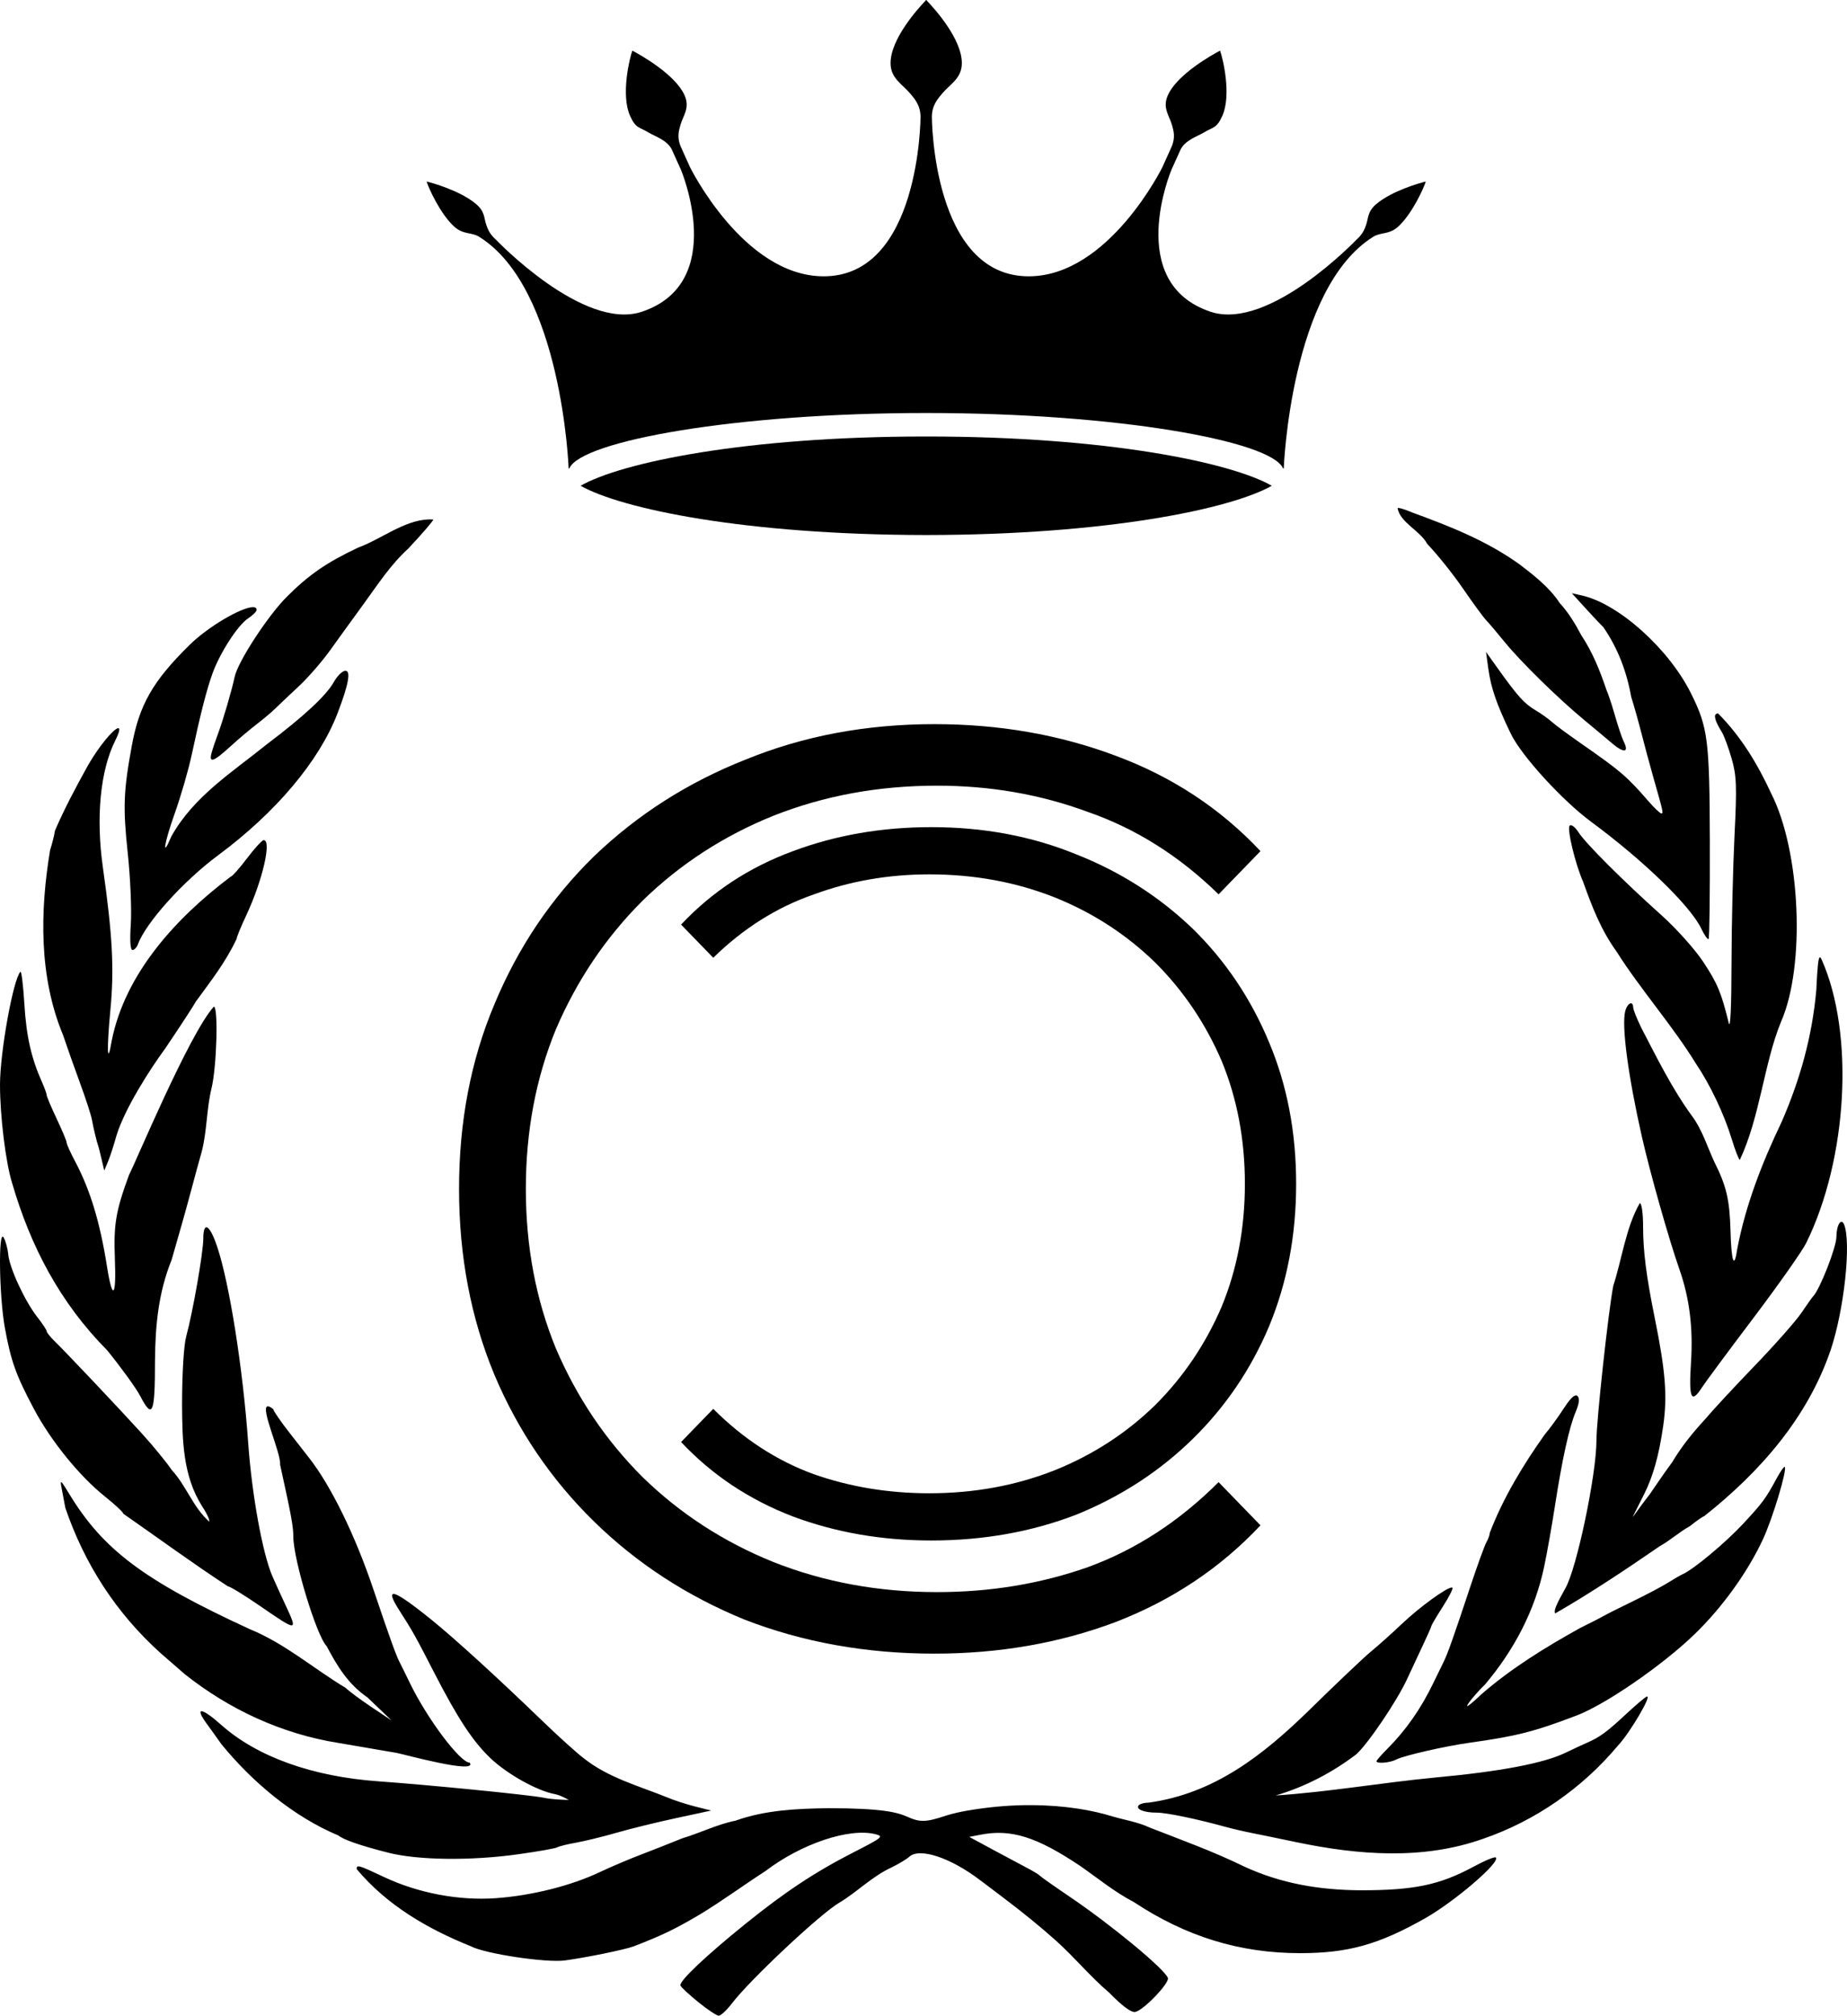 <svg width="342" height="373" viewBox="0 0 342 373" fill="currentcolor" xmlns="http://www.w3.org/2000/svg">
<g clip-path="url(#clip0_210_46)">
<path d="M171.513 80.772C171.509 80.772 171.504 80.772 171.5 80.772C171.496 80.772 171.491 80.772 171.487 80.772C171.467 80.772 171.448 80.772 171.427 80.772C138.031 80.772 115.062 85.58 107.507 89.888C115.073 94.174 138.015 98.965 171.382 99.005H171.618C204.985 98.965 227.927 94.174 235.493 89.888C227.938 85.58 204.969 80.772 171.573 80.772C171.552 80.772 171.533 80.772 171.513 80.772Z" fill="currentcolor"/>
<path d="M254.842 37.761C253.168 39.184 253.413 40.34 252.948 41.626C252.693 42.334 252.405 43.257 251.15 44.372C251.15 44.372 234.979 61.314 224.15 57.688C208.102 52.312 216.909 31.421 216.909 31.421L218.563 27.757C219.387 25.931 221.846 25.177 222.842 24.563C224.654 23.448 225.253 23.83 226.327 21.451C228.067 17.597 226.439 10.797 225.913 9.369C224.372 10.184 217.994 13.75 216.256 17.604C215.182 19.984 216.52 21.369 217.018 23.167C217.289 24.157 217.715 25.436 216.891 27.262L215.239 30.926C215.239 30.926 205.359 50.998 190.623 51.13C172.616 51.294 172.551 21.652 172.551 21.652C172.551 19.473 173.665 18.259 174.465 17.303C175.917 15.563 178.098 14.524 178.098 11.683C178.098 7.202 173.08 1.646 171.618 0.122V0.095C171.588 0.064 171.552 0.024 171.526 -0.002C171.523 0.002 171.517 0.008 171.513 0.012C171.509 0.009 171.504 0.003 171.5 -0.001C171.495 0.003 171.491 0.009 171.487 0.012C171.482 0.008 171.477 0.002 171.474 -0.002C171.447 0.024 171.411 0.064 171.382 0.095V0.122C169.92 1.646 164.901 7.202 164.901 11.683C164.901 14.524 167.083 15.563 168.535 17.303C169.334 18.259 170.449 19.473 170.449 21.652C170.449 21.652 170.384 51.294 152.377 51.13C137.64 50.998 127.761 30.926 127.761 30.926L126.109 27.262C125.284 25.436 125.71 24.157 125.982 23.167C126.479 21.369 127.818 19.984 126.744 17.604C125.005 13.75 118.628 10.184 117.087 9.369C116.561 10.797 114.933 17.597 116.673 21.451C117.747 23.83 118.346 23.448 120.158 24.563C121.154 25.177 123.613 25.931 124.437 27.757L126.091 31.421C126.091 31.421 134.898 52.312 118.85 57.688C108.02 61.314 91.849 44.372 91.849 44.372C90.595 43.257 90.307 42.334 90.051 41.626C89.586 40.34 89.832 39.184 88.157 37.761C85.268 35.308 80.075 33.846 78.996 33.589C79.288 34.629 81.518 39.638 84.166 41.989C85.801 43.44 87.338 42.954 88.713 43.808C104.071 53.361 105.292 86.676 105.292 86.676H105.424C107.561 81.588 136.273 76.427 171.401 76.426C171.417 76.426 171.583 76.426 171.599 76.426C206.727 76.427 235.439 81.588 237.574 86.676H237.707C237.707 86.676 238.928 53.361 254.287 43.808C255.66 42.954 257.198 43.44 258.833 41.989C261.48 39.638 263.711 34.629 264.003 33.589C262.925 33.846 257.732 35.308 254.842 37.761Z" fill="currentcolor"/>
</g>
<path d="M258.882 94.001C258.834 94.003 258.802 94.003 258.785 94.02C259.23 96.709 263.017 98.228 264.282 100.665C266.064 102.504 269.03 106.196 270.878 108.888C272.726 111.581 274.669 114.233 275.198 114.782C275.726 115.331 277.273 117.153 278.63 118.827C281.547 122.421 288.646 129.371 293.383 133.272C295.236 134.797 297.47 136.669 298.359 137.432C300.712 139.452 301.723 139.319 300.615 137.124C300.318 136.535 299.6 134.381 299.015 132.347C298.429 130.314 297.734 128.225 297.472 127.706C296.246 124.08 294.924 120.751 292.785 117.518C291.657 115.387 290.382 113.294 288.813 111.605C286.941 108.714 283.98 106.43 281.408 104.459C275.231 100.029 268.483 97.393 261.428 94.81C260.278 94.317 259.218 93.984 258.882 94.001ZM79.319 96.119C74.8 96.288 70.491 99.822 66.34 101.319C60.457 104.096 57.201 106.344 53.11 110.43C49.576 113.959 44.025 122.478 43.448 125.26C42.975 127.543 41.305 133.274 40.382 135.737C39.937 136.924 39.398 138.519 39.186 139.281C38.626 141.294 39.533 140.992 42.619 138.164C44.119 136.789 46.329 134.93 47.517 134.023C48.705 133.116 50.251 131.819 50.95 131.134C51.649 130.45 53.598 128.598 55.289 127.032C56.98 125.465 59.6 122.462 61.113 120.349C62.627 118.235 65.468 114.321 67.42 111.643C69.98 108.111 72.338 104.48 75.597 101.512C78.142 98.81 80.225 96.393 80.225 96.138C79.922 96.118 79.621 96.108 79.319 96.119ZM291.051 109.774L293.75 112.74C295.239 114.373 296.643 115.845 296.855 116.014C299.577 119.953 301.206 124.271 302.043 128.957C302.531 130.483 303.388 133.533 303.952 135.737C304.516 137.94 305.483 141.546 306.112 143.749C307.991 150.328 308.035 150.529 307.616 150.529C307.395 150.529 306.338 149.53 305.264 148.294C301.255 143.685 300.166 142.732 292.824 137.624C290.449 135.971 287.989 134.168 287.367 133.599C286.745 133.03 285.356 132.041 284.281 131.403C282.235 130.19 281.011 128.825 277.358 123.719L275.159 120.637L275.583 123.719C276.083 127.327 277.081 130.228 279.73 135.737C281.697 139.83 289.262 148.116 294.676 152.108C304.332 159.229 313.038 167.673 315.022 171.85C315.595 173.057 316.211 173.917 316.372 173.757C316.532 173.596 316.632 165.473 316.603 155.691C316.547 136.901 316.251 134.627 313.132 128.341C309.014 120.044 299.689 111.687 292.863 110.179L291.051 109.774ZM46.744 112.355C44.613 112.447 38.585 115.908 35.038 119.404C28.293 126.051 25.801 130.414 24.412 137.971C22.86 146.408 22.75 149.387 23.66 157.924C24.147 162.501 24.395 168.394 24.219 171.021C24.016 174.052 24.13 175.798 24.527 175.798C24.872 175.798 25.332 175.313 25.549 174.719C27.015 170.726 33.953 163.034 40.38 158.272C51.1 150.328 59.084 140.85 62.481 132.039C64.626 126.474 65.056 123.887 63.811 124.143C63.283 124.252 62.396 125.167 61.825 126.184C60.397 128.729 56.302 132.528 49.367 137.759C42.958 142.934 35.877 147.35 31.72 154.785C29.917 159.095 30.359 156.131 32.357 150.51C33.496 147.305 34.901 142.455 35.481 139.743C37.094 132.201 38.242 127.69 39.338 124.643C40.708 120.834 44.037 115.676 45.934 114.436C46.798 113.87 47.515 113.156 47.515 112.856C47.515 112.478 47.235 112.334 46.744 112.355ZM317.974 132.039C317.213 132.173 317.493 133.329 318.803 135.429C319.226 136.106 320.052 138.33 320.635 140.359C321.556 143.564 321.627 145.423 321.175 154.535C320.889 160.303 320.632 170.94 320.616 178.186C320.598 186.396 320.411 190.576 320.095 189.28C318.739 183.708 318.003 181.96 315.409 178.032C313.868 175.698 310.391 171.815 307.695 169.403C300.567 163.027 293.573 156.039 292.286 154.015C291.666 153.039 290.939 152.489 290.647 152.782C290.106 153.325 291.671 159.858 293.135 163.163C294.779 167.766 296.435 172.07 299.306 176.048C303.884 183.266 309.652 189.696 314.117 196.965C316.691 200.773 319.271 206.232 320.655 210.774C321.3 212.89 321.975 214.623 322.159 214.626C325.894 206.712 326.638 196.705 329.796 189.048C334.332 178.714 333.407 157.529 327.964 146.83C325.485 141.452 322.387 136.293 318.148 132.039C318.088 132.039 318.025 132.03 317.974 132.039ZM21.829 134.754C21.011 134.937 18.415 137.921 16.256 141.688C14.088 145.611 11.929 149.622 10.181 153.706C10.067 154.498 9.66 156.122 9.275 157.308C7.391 168.653 7.2 180.765 11.666 191.514C12.35 193.548 13.77 197.569 14.829 200.451C15.888 203.332 16.882 206.383 17.027 207.23C17.273 208.66 17.949 211.448 18.223 212.161C18.288 212.33 18.554 213.411 18.821 214.549L19.303 216.61L20.036 214.857C20.435 213.889 21.115 211.768 21.559 210.158C23.069 205.217 27.662 198.008 30.604 193.998C33.291 190.032 35.85 186.111 36.293 185.292C39.023 181.57 41.861 177.932 43.815 173.717C43.815 173.42 44.615 171.478 45.589 169.403C48.601 162.98 50.348 155.459 48.829 155.459C48.53 155.459 47.133 156.984 45.724 158.849C44.314 160.713 42.952 162.238 42.696 162.238C32.697 169.768 23.165 180.06 20.672 192.65C19.868 197.472 19.742 194.243 20.441 186.891C21.164 179.288 20.84 173.147 19.052 160.524C17.736 151.23 18.567 142.593 21.328 137.066C22.192 135.335 22.258 134.658 21.829 134.754ZM336.991 177.146C336.689 177.148 336.528 178.782 336.316 183.194C335.562 191.768 333.309 199.801 329.875 207.654C326.29 215.138 323.237 222.945 321.678 231.112C321.117 234.988 320.587 233.554 320.425 227.665C320.268 222.006 319.667 219.453 317.455 215.05C316.093 212.139 315.214 209.054 313.231 206.421C309.598 201.43 306.785 195.716 303.955 190.281C303.12 188.586 302.423 186.853 302.412 186.429C302.379 185.087 301.315 185.599 300.928 187.142C300.245 189.857 301.467 199.078 304.013 210.312C305.547 217.08 308.992 229.257 310.995 234.965C312.835 240.211 313.524 245.752 313.116 252.068C312.679 258.832 313.145 259.859 315.18 256.69C315.778 255.758 320.069 249.979 324.707 243.843C329.345 237.708 333.733 231.468 334.465 229.976C342.128 214.372 343.389 191.286 337.339 177.647C337.197 177.327 337.091 177.145 336.991 177.146ZM3.781 179.823C2.452 181.15 0.002 194.7 0.001 200.72C0 206.556 1.054 215.109 2.238 218.901C5.637 230.598 11.094 241.052 19.865 249.89C22.475 253.111 25.206 256.882 25.94 258.288C28.257 262.728 28.698 261.701 28.698 251.759C28.754 245.253 29.328 239.188 31.784 233.115L33.635 226.644C34.121 224.949 34.969 221.898 35.506 219.864C36.042 217.831 36.886 214.752 37.376 213.027C38.349 209.181 38.23 205.228 39.17 201.375C40.133 197.393 40.446 186.275 39.594 186.275C34.967 191.393 24.893 215.633 23.896 217.399C21.44 224.095 21.014 226.559 21.273 233.019C21.559 240.11 20.82 240.778 19.808 234.348C18.527 226.209 16.698 220.161 13.926 214.953C13.055 213.317 12.344 211.735 12.344 211.448C12.344 211.16 11.511 209.17 10.493 207.018C9.475 204.866 8.642 202.901 8.642 202.646C8.642 202.391 8.25 201.307 7.774 200.239C5.79 195.791 4.881 191.787 4.514 185.813C4.301 182.333 3.972 179.632 3.781 179.823ZM303.627 222.638C301.043 227.159 300.329 233.006 298.729 237.911C297.836 242.42 295.605 262.863 295.605 266.55C295.605 272.828 291.985 290.102 289.896 293.823C288.085 297.049 287.672 298.083 287.968 298.561C294.599 294.744 301.086 290.406 307.33 286.118C309.273 285.042 310.931 283.504 312.884 282.42C314.17 281.403 315.368 280.571 315.546 280.571C325.861 272.414 334.713 262.36 338.996 249.755C341.482 242.288 342.793 230.051 341.484 226.643C340.951 225.255 340.051 226.644 340.038 228.877C340.026 230.824 336.955 238.665 335.718 239.894C335.547 240.064 334.575 241.429 333.558 242.937C332.541 244.445 328.618 248.882 324.841 252.798C321.064 256.714 316.928 261.173 315.661 262.698C313.362 265.193 311.356 267.685 309.605 270.614C308.142 272.538 305.781 276.111 305.517 276.45C303.518 279.019 302.457 280.628 302.335 280.707C302.377 280.532 303.09 279.207 304.495 276.373C306.055 273.228 307.169 269.423 307.966 263.873C308.761 258.342 308.399 253.739 306.404 243.901C304.831 236.141 304.244 231.498 304.244 227.029C304.244 224.509 303.981 222.638 303.627 222.638ZM38.243 227.106C37.871 227.075 37.649 227.757 37.645 229.205C37.638 231.775 35.7 242.838 34.482 247.29C34.031 248.94 33.715 254.06 33.711 259.925C33.751 266.388 33.836 273.093 37.433 278.742C38.331 280.098 38.907 281.372 38.725 281.554C35.737 278.912 34.511 274.964 31.821 272.039C30.821 270.57 28.321 267.519 26.267 265.26C21.904 260.462 12.051 250.06 10.029 248.099C9.259 247.353 8.64 246.549 8.64 246.327C8.64 246.106 7.85 244.924 6.885 243.689C4.58 240.737 1.759 234.64 1.524 232.114C1.421 231.008 1.032 229.605 0.676 228.993C-0.343 227.245 -0.165 239.907 0.907 245.75C2.038 251.911 2.945 254.442 6.288 260.734C9.429 266.646 14.731 273.178 19.44 276.931C21.301 278.414 22.834 279.851 22.834 280.109C29.258 284.581 35.748 289.337 42.177 293.533C42.573 293.546 45.251 295.189 48.136 297.173C55.153 301.999 55.192 301.989 52.842 296.961C52.034 295.233 50.943 292.851 50.431 291.665C48.603 287.427 46.635 276.573 45.957 267.012C44.98 253.225 42.491 237.479 40.21 230.688C39.435 228.379 38.721 227.147 38.243 227.106ZM291.903 258.211C291.835 258.195 291.77 258.21 291.691 258.23C291.22 258.351 290.515 259.139 289.531 260.657C288.475 262.287 286.918 264.429 286.06 265.414C282.038 271.06 278.342 277.161 275.858 283.634C275.858 283.993 275.579 284.779 275.241 285.367C274.903 285.956 273.523 289.755 272.175 293.822C269.23 302.704 268.021 306.126 267.296 307.555C266.996 308.144 266.157 309.862 265.425 311.387C263.141 316.145 260.308 320.194 256.901 323.598C255.782 324.716 254.876 325.756 254.876 325.909C254.876 326.414 257.397 326.201 258.521 325.601C259.866 324.882 267.529 323.126 272.156 322.481C280.84 321.269 284.031 320.454 291.923 317.454C297.301 315.409 307.887 308.119 313.812 302.373C318.944 297.397 323.569 290.973 326.424 284.866C328.219 281.028 330.961 271.927 330.474 271.442C330.347 271.315 329.676 272.275 328.97 273.579C326.937 277.335 326.359 278.107 322.76 281.977C319.554 285.424 313.684 290.333 311.652 291.26C311.142 291.492 309.893 292.211 308.874 292.859C307.856 293.506 304.94 295.05 302.395 296.287C299.85 297.524 297.35 298.778 296.841 299.079C296.332 299.381 294.429 300.351 292.617 301.237C286.161 304.82 279.84 308.703 274.277 313.544C273.054 314.73 271.893 315.701 271.693 315.701C271.36 315.701 273.398 313.215 274.972 311.714C280.344 305.352 284.234 298.019 285.945 289.815C286.478 287.273 287.361 282.281 287.912 278.721C289.276 269.921 290.573 264.079 291.75 261.291C292.422 259.699 292.529 258.757 292.097 258.325C292.043 258.271 291.972 258.225 291.904 258.21L291.903 258.211ZM49.586 260.233C48.058 260.304 52.063 268.874 51.862 271.019C53.946 280.461 54.311 282.482 54.311 284.327C54.311 288.581 58.624 302.752 60.482 304.608C62.471 308.388 64.51 311.675 68.042 314.104L72.516 318.379L68.717 315.837C66.631 314.438 64.513 312.852 63.992 312.332C58.089 308.79 52.753 304.114 46.249 301.469C26.647 292.444 19.081 286.781 12.789 276.393C11.249 273.849 11.086 273.71 11.401 275.333C11.598 276.35 11.913 278.006 12.095 279.012C15.629 289.378 21.469 298.439 29.664 305.841C31.433 307.366 33.461 309.139 34.177 309.77C42.431 316.331 52.18 320.853 62.641 322.52L73.441 324.369C74.679 324.592 88.509 328.413 86.979 326.179C85.2 326.179 79.06 317.995 75.87 311.388C75.134 309.862 74.28 308.144 73.981 307.555C73.294 306.204 72.181 303.12 69.082 293.938C65.755 284.082 61.265 274.919 57.241 269.786C56.975 269.447 55.387 267.402 53.693 265.24C51.998 263.078 50.607 261.068 50.607 260.772C50.135 260.392 49.803 260.222 49.585 260.233L49.586 260.233ZM268.804 293.765C267.807 293.798 262.912 297.336 259.585 300.487C257.729 302.245 255.143 304.561 253.838 305.629C252.534 306.697 247.345 311.62 242.305 316.569C233.883 324.767 224.851 331.9 212.683 333.575C211.83 333.575 210.981 333.83 210.793 334.134C210.353 334.845 211.903 335.424 214.226 335.424C215.981 335.424 221.594 336.588 226.8 338.024C228.158 338.399 230.38 338.915 231.737 339.18C233.095 339.445 236.844 340.217 240.069 340.894C251.467 343.269 263.438 344.237 274.628 340.259C284.317 336.937 293.021 330.859 299.583 323.021C301.779 320.707 305.981 313.572 304.925 313.949C304.596 314.067 302.846 315.548 301.03 317.242C297.568 320.473 296.196 321.475 293.913 322.462C293.154 322.79 291.348 323.632 289.902 324.33C285.829 326.295 277.824 327.814 265.68 328.933C255.855 329.872 245.987 331.607 236.212 332.246C241.609 330.661 246.608 328.057 251.1 324.658C253.22 322.814 258.647 314.803 260.511 310.771C261.059 309.584 262.285 306.95 263.249 304.916C264.213 302.882 265.028 301.068 265.043 300.891C265.058 300.713 265.998 299.112 267.145 297.327C268.292 295.543 269.095 293.959 268.939 293.803C268.908 293.773 268.87 293.762 268.804 293.765ZM72.847 294.959C72.289 295.002 72.682 296.026 73.946 298.002C76.53 302.041 76.855 302.642 80.407 309.538C84.782 318.034 87.55 322.231 90.821 325.351C93.88 328.269 99.421 331.369 102.662 331.976C103.874 332.203 105.304 333.074 105.304 333.074C105.304 333.074 102.208 333.029 100.599 332.65C97.914 332.126 79.639 330.311 70.051 329.626C57.841 328.754 47.599 325.09 40.968 319.187C37.285 315.909 35.958 315.795 38.269 318.956C39.071 320.054 40.306 321.762 41.007 322.77C46.719 329.761 54.358 336.193 62.683 339.66C63.5 340.402 66.82 341.55 71.902 342.838C77.42 344.237 87.177 344.354 95.931 343.127C99.595 342.614 102.844 342.041 103.144 341.856C103.444 341.671 105.004 341.274 106.615 340.989C108.227 340.705 111.63 339.878 114.175 339.14C116.72 338.403 121.699 337.184 125.245 336.425L131.686 335.038L128.639 334.268C126.96 333.84 124.682 333.094 123.567 332.611C118.26 330.457 112.615 328.992 108.004 325.292C106.816 324.405 103.331 321.256 100.271 318.301C92.102 310.416 84.051 303.077 79.828 299.676C75.837 296.462 73.564 294.902 72.847 294.958L72.847 294.959ZM189.713 334.037C186.394 334.09 182.792 334.408 178.971 335.077C178.132 335.224 176.434 335.558 175.211 335.963C171.433 337.213 170.404 337.248 168.017 336.194C166.129 335.36 163.463 334.616 153.361 334.595C147.472 334.695 141.746 334.933 136.197 336.907C132.807 337.579 129.659 339.184 126.362 340.162C124.24 341.025 120.81 342.385 118.744 343.166C116.678 343.947 113.191 345.422 110.991 346.46C105.678 348.967 98.422 350.784 91.783 351.255C84.969 351.739 77.426 350.31 71.167 347.365C66.344 345.095 66.038 345.005 66.038 345.863C71.669 352.579 79.165 356.924 87.193 360.154C89.805 361.539 101.133 363.244 104.608 362.773C108.618 362.229 115.843 360.747 117.374 360.154C122.645 358.112 124.954 356.996 129.601 354.26C133.763 351.732 137.644 348.874 141.712 346.248C148.375 341.167 157.25 338.196 162.096 339.41C163.671 339.805 163.4 340.035 158.278 342.646C150.975 346.37 145.429 350.032 137.97 356.051C130.608 361.992 125.709 366.637 125.994 367.414C126.109 367.727 127.595 369.102 129.292 370.477C130.989 371.852 132.688 372.988 133.072 373C133.456 373.012 134.572 371.977 135.54 370.708C138.893 366.318 152.042 354.001 155.443 352.064C158.77 350.075 161.493 347.204 165.066 345.574C166.419 344.908 167.91 344.014 168.364 343.59C170.234 341.843 175.974 343.734 181.44 347.885C182.288 348.529 184.093 349.882 185.451 350.909C189.576 354.027 192.68 356.564 195.576 359.152C199.064 362.299 201.87 365.752 205.411 368.763C207.769 371.184 209.458 372.436 210.194 372.307C211.702 372.043 216.607 366.94 216.249 366.009C215.598 364.314 205.812 356.224 198.102 351.005C195.217 349.052 192.717 347.292 192.548 347.096C192.378 346.9 191.406 346.298 190.388 345.767C189.369 345.236 186.496 343.701 184.004 342.358L179.472 339.912L181.459 339.526C187.171 338.386 191.923 339.864 200.069 345.324C203.348 347.607 206.398 350.124 209.943 351.968C219.622 358.369 229.584 361.424 240.722 361.425C249.597 361.425 255.258 359.848 263.845 354.992C269.359 351.874 277.851 344.596 276.978 343.725C276.785 343.532 274.996 344.266 273.005 345.343C266.59 348.815 261.883 349.801 251.791 349.792C244.274 349.723 237.248 348.566 230.346 345.382C224.716 342.618 218.743 340.474 212.913 338.198C210.697 337.154 208.306 336.802 205.97 336.118C202.379 334.998 197.285 334.072 191.12 334.037C190.658 334.035 190.187 334.029 189.713 334.037Z" fill="currentcolor"/>
<path d="M173.021 306C160.412 306 148.692 303.9 137.861 299.701C127.192 295.341 117.897 289.285 109.976 281.532C102.055 273.78 95.912 264.736 91.547 254.4C87.182 243.902 85 232.436 85 220C85 207.564 87.182 196.178 91.547 185.842C95.912 175.345 102.055 166.22 109.976 158.468C118.058 150.715 127.434 144.74 138.103 140.541C148.773 136.18 160.412 134 173.021 134C184.983 134 196.137 135.938 206.483 139.814C216.991 143.69 225.962 149.585 233.398 157.499L225.639 165.493C218.365 158.387 210.282 153.3 201.391 150.231C192.662 147.001 183.367 145.386 173.506 145.386C162.675 145.386 152.571 147.243 143.195 150.958C133.981 154.672 125.898 159.921 118.947 166.704C112.158 173.487 106.823 181.401 102.944 190.445C99.226 199.489 97.367 209.341 97.367 220C97.367 230.659 99.226 240.511 102.944 249.555C106.823 258.599 112.158 266.513 118.947 273.296C125.898 280.079 133.981 285.328 143.195 289.042C152.571 292.757 162.675 294.614 173.506 294.614C183.367 294.614 192.662 293.08 201.391 290.011C210.282 286.781 218.365 281.532 225.639 274.265L233.398 282.259C225.962 290.173 216.991 296.148 206.483 300.186C196.137 304.062 184.983 306 173.021 306Z" fill="currentcolor"/>
<path d="M172.449 285.061C182.126 285.061 191.12 283.45 199.432 280.227C207.62 276.881 214.754 272.233 220.833 266.284C226.912 260.334 231.626 253.393 234.976 245.461C238.325 237.405 240 228.605 240 219.061C240 209.517 238.325 200.779 234.976 192.847C231.626 184.791 226.912 177.788 220.833 171.839C214.63 165.889 207.434 161.303 199.246 158.081C191.058 154.734 182.126 153.061 172.449 153.061C163.269 153.061 154.709 154.548 146.769 157.523C138.705 160.498 131.82 165.022 126.113 171.095L132.068 177.23C137.65 171.777 143.853 167.872 150.677 165.517C157.376 163.039 164.509 161.799 172.077 161.799C180.389 161.799 188.143 163.224 195.338 166.075C202.41 168.926 208.613 172.954 213.947 178.16C219.158 183.365 223.252 189.439 226.229 196.379C229.083 203.32 230.509 210.881 230.509 219.061C230.509 227.241 229.083 234.802 226.229 241.743C223.252 248.684 219.158 254.757 213.947 259.962C208.613 265.168 202.41 269.196 195.338 272.047C188.143 274.898 180.389 276.323 172.077 276.323C164.509 276.323 157.376 275.146 150.677 272.791C143.853 270.312 137.65 266.284 132.068 260.706L126.113 266.841C131.82 272.915 138.705 277.5 146.769 280.599C154.709 283.574 163.269 285.061 172.449 285.061Z" fill="currentcolor"/>
<defs>
<clipPath id="clip0_210_46">
<rect width="185" height="99" fill="white" transform="translate(79)"/>
</clipPath>
</defs>
</svg>
